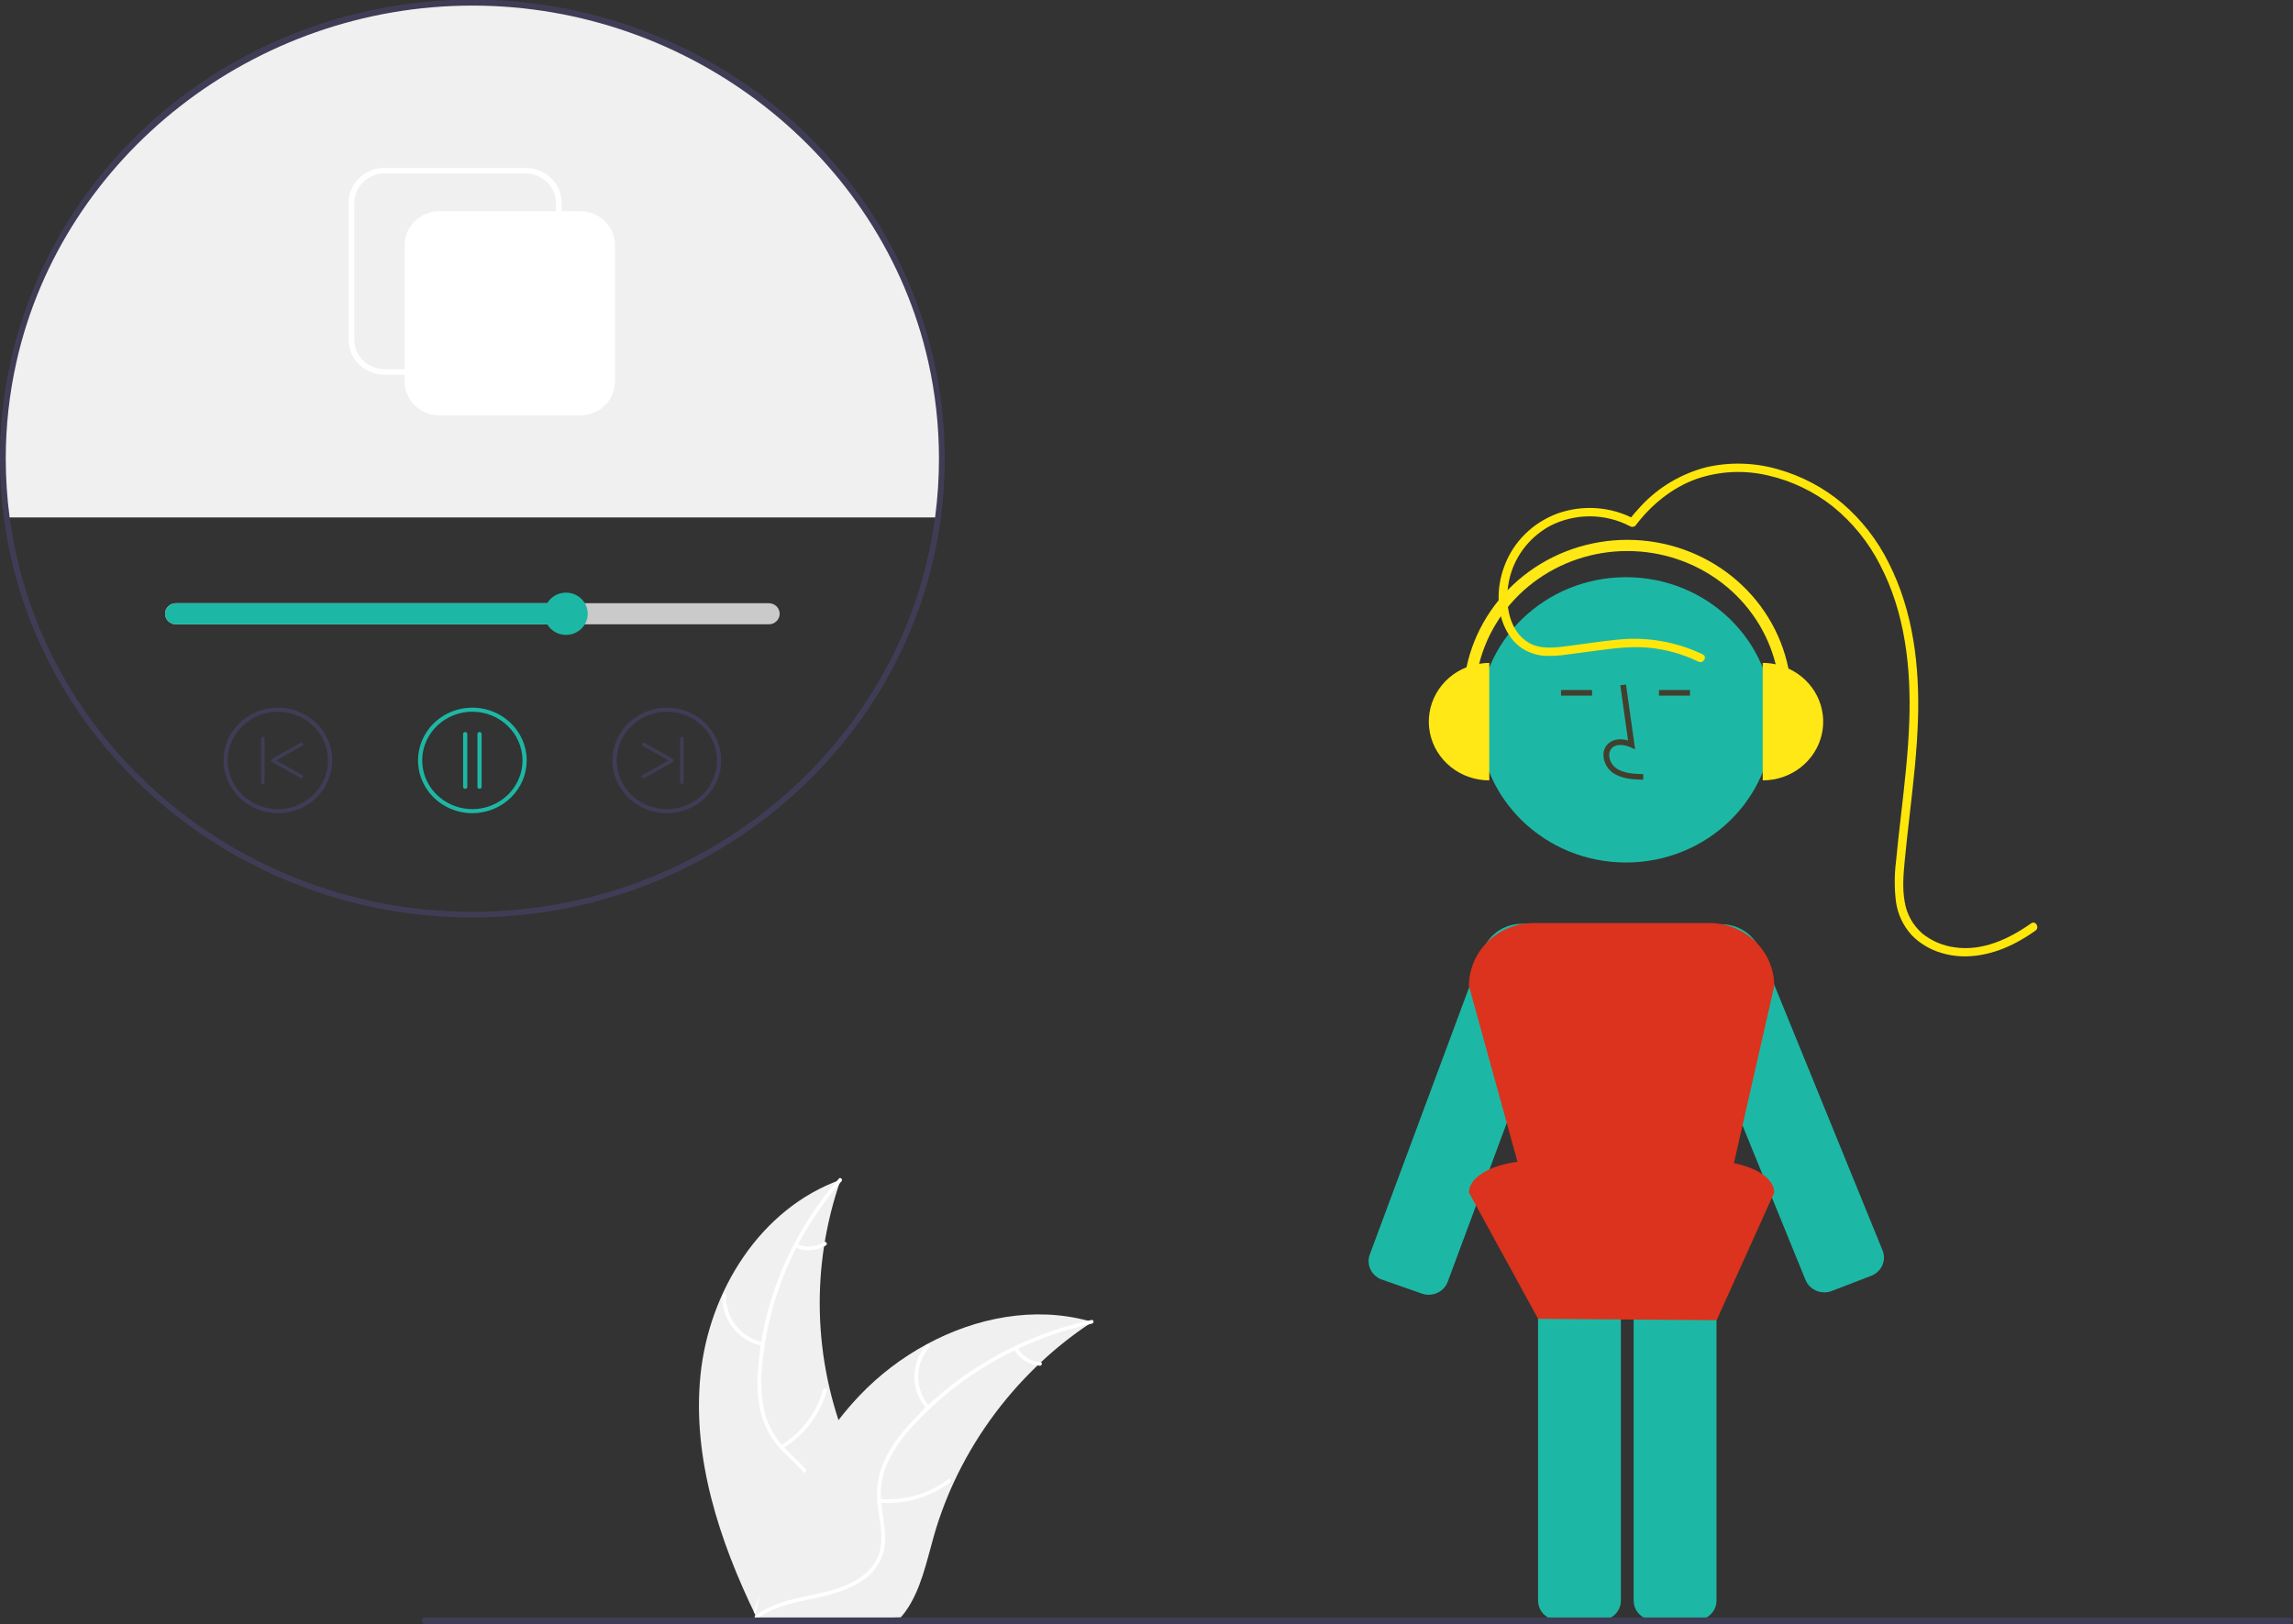 <svg width="391" height="277" viewBox="0 0 391 277" fill="none" xmlns="http://www.w3.org/2000/svg">
<rect x="0" y="0" width="391" height="277" fill="#333333" stroke="none"/>
<g clip-path="url(#clip0_75_40)">
<path d="M119.457 234.42C120.919 220.253 129.591 206.128 143.347 201.21C138.234 215.875 138.626 231.825 144.454 246.236C146.722 251.786 149.84 257.729 147.974 263.419C146.813 266.959 143.827 269.716 140.458 271.475C137.088 273.233 133.323 274.122 129.604 274.993L128.883 275.601C122.63 262.723 117.995 248.587 119.457 234.42Z" fill="#F0F0F0"/>
<path d="M143.49 201.474C135.629 210.451 130.88 221.605 129.918 233.353C129.664 235.879 129.822 238.427 130.386 240.905C131.015 243.301 132.293 245.49 134.088 247.244C135.728 248.912 137.604 250.434 138.797 252.461C139.392 253.507 139.753 254.663 139.856 255.854C139.958 257.045 139.801 258.244 139.393 259.371C138.453 262.207 136.52 264.545 134.547 266.767C132.357 269.235 130.042 271.765 129.165 274.99C129.059 275.38 128.441 275.197 128.547 274.807C130.074 269.196 135.565 265.903 138.097 260.822C139.279 258.452 139.733 255.721 138.51 253.276C137.441 251.138 135.508 249.567 133.833 247.892C132.056 246.205 130.732 244.122 129.975 241.824C129.283 239.382 129.025 236.844 129.21 234.318C129.533 228.624 130.777 223.015 132.894 217.697C135.275 211.614 138.711 205.971 143.051 201.013C143.32 200.707 143.757 201.169 143.49 201.474Z" fill="white"/>
<path d="M129.998 229.553C127.991 229.128 126.205 228.025 124.958 226.439C123.711 224.853 123.085 222.888 123.192 220.895C123.197 220.814 123.234 220.738 123.296 220.683C123.358 220.628 123.439 220.599 123.523 220.601C123.607 220.603 123.686 220.636 123.745 220.694C123.804 220.753 123.837 220.83 123.838 220.912C123.735 222.767 124.318 224.597 125.482 226.072C126.646 227.546 128.315 228.568 130.186 228.952C130.593 229.036 130.403 229.636 129.998 229.553Z" fill="white"/>
<path d="M133.142 246.505C136.695 244.331 139.274 240.936 140.365 236.997C140.473 236.607 141.091 236.79 140.983 237.179C139.84 241.276 137.149 244.804 133.446 247.058C133.093 247.273 132.791 246.718 133.142 246.505Z" fill="white"/>
<path d="M135.89 212.194C136.631 212.516 137.443 212.653 138.253 212.594C139.062 212.536 139.844 212.283 140.528 211.858C140.879 211.639 141.18 212.194 140.833 212.411C140.075 212.877 139.211 213.156 138.316 213.223C137.422 213.289 136.524 213.143 135.702 212.795C135.621 212.768 135.554 212.713 135.514 212.64C135.474 212.568 135.465 212.483 135.487 212.403C135.512 212.324 135.568 212.257 135.644 212.218C135.719 212.179 135.808 212.17 135.89 212.194Z" fill="white"/>
<path d="M186.239 225.462C186.024 225.604 185.81 225.747 185.595 225.895C182.72 227.828 180.011 229.985 177.496 232.344C177.298 232.523 177.101 232.708 176.909 232.893C170.911 238.639 166.064 245.418 162.614 252.883C161.243 255.855 160.108 258.924 159.217 262.063C157.987 266.398 157.009 271.194 154.451 274.776C154.189 275.153 153.902 275.513 153.594 275.856L129.703 276.408C129.648 276.383 129.593 276.363 129.537 276.338L128.584 276.402C128.619 276.237 128.658 276.067 128.692 275.902C128.712 275.806 128.737 275.71 128.756 275.614C128.771 275.55 128.786 275.486 128.795 275.428C128.8 275.407 128.805 275.385 128.81 275.369C128.819 275.311 128.835 275.257 128.844 275.204C129.061 274.251 129.285 273.298 129.516 272.344C129.516 272.339 129.516 272.339 129.521 272.333C131.301 265.071 133.721 257.89 137.186 251.294C137.29 251.095 137.394 250.892 137.51 250.693C139.088 247.728 140.914 244.894 142.969 242.218C144.098 240.756 145.303 239.351 146.58 238.007C149.883 234.542 153.728 231.604 157.972 229.299C166.433 224.707 176.312 222.793 185.536 225.266C185.772 225.329 186.003 225.393 186.239 225.462Z" fill="#F0F0F0"/>
<path d="M186.192 225.757C174.352 228.328 163.646 234.456 155.595 243.273C153.827 245.142 152.374 247.269 151.288 249.577C150.305 251.858 149.969 254.353 150.315 256.804C150.59 259.094 151.144 261.407 150.841 263.723C150.668 264.906 150.239 266.04 149.583 267.051C148.927 268.062 148.058 268.927 147.034 269.589C144.526 271.303 141.533 272.039 138.58 272.66C135.302 273.35 131.886 274.016 129.187 276.078C128.859 276.327 128.48 275.82 128.806 275.57C133.503 271.984 139.929 272.565 145.1 269.99C147.513 268.788 149.567 266.873 150.107 264.206C150.579 261.874 150.009 259.489 149.71 257.171C149.337 254.786 149.57 252.348 150.391 250.071C151.352 247.716 152.719 245.538 154.432 243.63C158.22 239.273 162.689 235.522 167.676 232.513C173.348 229.049 179.589 226.553 186.127 225.133C186.532 225.045 186.594 225.67 186.192 225.757Z" fill="white"/>
<path d="M158.015 240.286C156.675 238.773 155.933 236.847 155.921 234.852C155.908 232.857 156.626 230.922 157.947 229.393C158.215 229.085 158.721 229.475 158.452 229.784C157.22 231.205 156.551 233.008 156.567 234.866C156.582 236.724 157.281 238.515 158.537 239.917C158.81 240.222 158.286 240.589 158.015 240.286Z" fill="white"/>
<path d="M150.017 255.66C154.202 256.002 158.366 254.8 161.678 252.293C162.006 252.044 162.386 252.551 162.059 252.8C158.606 255.403 154.271 256.645 149.917 256.28C149.502 256.245 149.605 255.625 150.017 255.66Z" fill="white"/>
<path d="M173.478 229.871C173.871 230.562 174.434 231.146 175.117 231.573C175.8 232 176.581 232.255 177.391 232.316C177.806 232.346 177.703 232.965 177.291 232.936C176.397 232.864 175.534 232.581 174.779 232.112C174.023 231.642 173.397 231 172.956 230.241C172.909 230.173 172.889 230.09 172.902 230.008C172.916 229.927 172.96 229.853 173.027 229.803C173.097 229.754 173.183 229.734 173.267 229.747C173.352 229.76 173.428 229.805 173.478 229.871Z" fill="white"/>
<path d="M243.627 220.834C243.228 220.833 242.832 220.765 242.457 220.633L235.408 218.161L235.411 218.153C234.617 217.81 233.986 217.187 233.645 216.41C233.305 215.634 233.279 214.761 233.573 213.967L252.862 162.081C253.475 160.431 254.717 159.071 256.332 158.283C257.946 157.495 259.81 157.337 261.54 157.843C263.27 158.349 264.735 159.48 265.633 161.003C266.531 162.526 266.794 164.325 266.368 166.031C266.307 166.271 266.233 166.508 266.147 166.741L246.858 218.627C246.618 219.272 246.179 219.83 245.601 220.225C245.023 220.62 244.334 220.832 243.627 220.834Z" fill="#1DB8A5"/>
<path d="M289.257 276.337H282.008C281.097 276.336 280.223 275.984 279.578 275.358C278.934 274.732 278.571 273.883 278.57 272.997V214.312C278.571 213.427 278.934 212.578 279.578 211.952C280.223 211.326 281.097 210.974 282.008 210.973H289.257C290.169 210.974 291.043 211.326 291.687 211.952C292.332 212.578 292.694 213.427 292.695 214.312V272.997C292.694 273.883 292.332 274.732 291.687 275.358C291.043 275.984 290.169 276.336 289.257 276.337Z" fill="#1DB8A5"/>
<path d="M272.955 276.337H265.706C264.795 276.336 263.921 275.984 263.276 275.358C262.632 274.732 262.269 273.883 262.268 272.997V214.312C262.269 213.427 262.632 212.578 263.276 211.952C263.921 211.326 264.795 210.974 265.706 210.973H272.955C273.867 210.974 274.741 211.326 275.385 211.952C276.03 212.578 276.392 213.427 276.393 214.312V272.997C276.392 273.883 276.03 274.732 275.385 275.358C274.741 275.984 273.867 276.336 272.955 276.337Z" fill="#1DB8A5"/>
<path d="M277.265 147.105C291.099 147.105 302.314 136.212 302.314 122.775C302.314 109.338 291.099 98.445 277.265 98.445C263.432 98.445 252.217 109.338 252.217 122.775C252.217 136.212 263.432 147.105 277.265 147.105Z" fill="#1DB8A5"/>
<path d="M280.194 132.988C278.57 132.944 276.549 132.889 274.992 131.785C274.529 131.442 274.148 131.006 273.877 130.505C273.605 130.005 273.449 129.453 273.421 128.888C273.393 128.486 273.46 128.084 273.619 127.712C273.777 127.34 274.022 127.009 274.334 126.744C275.148 126.077 276.335 125.92 277.614 126.286L276.289 116.875L277.262 116.746L278.82 127.809L278.008 127.447C277.066 127.027 275.772 126.813 274.969 127.473C274.771 127.645 274.617 127.86 274.519 128.099C274.421 128.339 274.381 128.597 274.402 128.854C274.426 129.275 274.543 129.685 274.745 130.058C274.947 130.431 275.229 130.757 275.572 131.014C276.783 131.874 278.394 131.985 280.221 132.034L280.194 132.988Z" fill="#413F2E"/>
<path d="M271.476 117.687H266.186V118.641H271.476V117.687Z" fill="#413F2E"/>
<path d="M288.175 117.687H282.884V118.641H288.175V117.687Z" fill="#413F2E"/>
<path d="M311.078 220.424C310.388 220.423 309.715 220.221 309.145 219.845C308.575 219.468 308.134 218.935 307.879 218.313L286.971 167.022C286.63 166.185 286.461 165.29 286.476 164.389C286.491 163.489 286.688 162.6 287.056 161.773C287.424 160.946 287.957 160.198 288.623 159.571C289.289 158.944 290.075 158.45 290.937 158.119C291.8 157.787 292.721 157.624 293.648 157.638C294.576 157.652 295.491 157.843 296.342 158.201C297.193 158.559 297.964 159.076 298.609 159.723C299.255 160.37 299.763 161.134 300.104 161.971L321.012 213.262C321.192 213.699 321.273 214.169 321.252 214.639C321.221 215.283 321 215.904 320.615 216.429C320.23 216.953 319.698 217.359 319.081 217.596L312.341 220.188C311.939 220.344 311.51 220.424 311.078 220.424Z" fill="#1DB8A5"/>
<path d="M295.668 198.382L302.543 168.169C302.543 165.321 301.378 162.589 299.305 160.575C297.231 158.561 294.419 157.43 291.486 157.43H261.538C258.606 157.43 255.794 158.561 253.72 160.575C251.647 162.589 250.482 165.321 250.482 168.169L258.761 198.153C253.999 198.756 250.482 200.875 250.482 203.397L262.269 224.932L292.72 225.172L302.543 203.397C302.543 201.131 299.701 199.19 295.668 198.382Z" fill="#DB331D"/>
<path d="M304.962 114.024C303.716 107.858 300.309 102.303 295.322 98.301C290.335 94.299 284.076 92.099 277.607 92.073C271.139 92.047 264.86 94.198 259.84 98.159C254.819 102.121 251.366 107.649 250.067 113.805C247.851 114.679 246.018 116.275 244.88 118.319C243.742 120.362 243.371 122.726 243.83 125.006C244.289 127.286 245.55 129.34 247.396 130.817C249.243 132.293 251.56 133.1 253.952 133.1V113.063C253.372 113.067 252.794 113.117 252.223 113.215C253.617 107.719 256.869 102.836 261.459 99.349C266.049 95.861 271.711 93.971 277.539 93.981C283.366 93.991 289.022 95.9 293.599 99.402C298.177 102.905 301.412 107.798 302.786 113.299C302.061 113.144 301.321 113.065 300.578 113.063V133.1C302.923 133.101 305.198 132.326 307.028 130.903C308.858 129.479 310.134 127.492 310.645 125.269C311.155 123.046 310.871 120.721 309.838 118.677C308.805 116.632 307.085 114.991 304.962 114.024Z" fill="#FFE815"/>
<path d="M290.342 111.611C285.841 109.441 280.793 108.57 275.797 109.103C273.074 109.372 270.362 109.786 267.65 110.144C265.378 110.444 262.795 110.841 260.715 109.642C257.183 107.606 256.554 102.666 257.306 99.106C257.699 97.154 258.521 95.308 259.715 93.692C260.909 92.076 262.448 90.728 264.226 89.742C266.34 88.636 268.705 88.059 271.107 88.064C273.508 88.068 275.871 88.654 277.98 89.768C278.15 89.858 278.35 89.882 278.537 89.834C278.724 89.787 278.886 89.671 278.988 89.511C281.622 86.052 285.192 83.121 289.392 81.647C293.273 80.338 297.46 80.142 301.453 81.083C305.507 82.007 309.292 83.815 312.519 86.371C315.879 89.099 318.618 92.477 320.559 96.29C324.889 104.534 325.891 113.995 325.566 123.123C325.376 128.434 324.765 133.72 324.16 138.999C323.857 141.642 323.554 144.285 323.306 146.933C323.022 149.2 323.018 151.491 323.294 153.758C323.578 155.891 324.514 157.892 325.982 159.501C327.385 160.934 329.15 161.985 331.102 162.547C335.497 163.873 340.149 162.746 344.068 160.62C345.112 160.048 346.119 159.415 347.084 158.724C347.842 158.186 347.108 156.944 346.34 157.488C342.618 160.13 337.983 162.299 333.25 161.567C331.237 161.288 329.344 160.47 327.782 159.206C326.162 157.787 325.1 155.864 324.78 153.767C324.365 151.48 324.574 149.113 324.791 146.817C325.041 144.168 325.344 141.525 325.646 138.882C326.256 133.565 326.869 128.24 327.047 122.889C327.352 113.732 326.281 104.304 322.054 95.997C320.139 92.122 317.443 88.66 314.124 85.817C310.939 83.147 307.2 81.175 303.161 80.034C299.201 78.89 295.002 78.769 290.979 79.683C286.691 80.79 282.824 83.08 279.846 86.277C279.088 87.075 278.377 87.913 277.716 88.789L278.724 88.532C276.724 87.47 274.512 86.837 272.239 86.675C269.966 86.514 267.683 86.827 265.545 87.594C263.469 88.367 261.589 89.565 260.034 91.107C258.478 92.65 257.284 94.5 256.532 96.532C255.065 100.377 255.069 105.264 257.605 108.706C258.266 109.624 259.133 110.384 260.141 110.929C261.149 111.474 262.271 111.789 263.423 111.85C264.711 111.903 266.001 111.828 267.273 111.625C268.695 111.441 270.116 111.25 271.537 111.063C274.667 110.65 277.798 110.188 280.963 110.456C283.971 110.718 286.9 111.529 289.598 112.847C290.444 113.259 291.191 112.024 290.342 111.611Z" fill="#FFE70C"/>
<path d="M390.415 277H72.502C72.348 277 72.199 276.939 72.09 276.833C71.981 276.727 71.919 276.582 71.919 276.432C71.919 276.282 71.981 276.137 72.09 276.031C72.199 275.924 72.348 275.864 72.502 275.864H390.415C390.57 275.864 390.718 275.924 390.828 276.031C390.937 276.137 390.998 276.282 390.998 276.432C390.998 276.582 390.937 276.727 390.828 276.833C390.718 276.939 390.57 277 390.415 277Z" fill="#3F3D56"/>
<path d="M160.603 78.238C160.603 81.587 160.383 84.934 159.945 88.256H1.149C0.711 84.934 0.491 81.587 0.491 78.238C0.482 68.02 2.546 57.902 6.565 48.46C10.585 39.017 16.48 30.437 23.915 23.209C31.35 15.982 40.178 10.248 49.895 6.336C59.613 2.424 70.028 0.41 80.547 0.41C91.066 0.41 101.482 2.424 111.199 6.336C120.917 10.248 129.745 15.982 137.18 23.209C144.614 30.437 150.51 39.017 154.529 48.46C158.548 57.902 160.612 68.02 160.603 78.238Z" fill="#F0F0F0"/>
<path d="M80.547 156.476C40.149 156.476 5.806 127.174 0.662 88.317C0.222 84.974 0.001 81.608 2.94712e-05 78.238C-0.009 67.958 2.068 57.777 6.112 48.277C10.155 38.777 16.087 30.144 23.567 22.872C31.048 15.6 39.93 9.831 49.707 5.895C59.484 1.959 69.964 -0.067 80.547 -0.067C91.13 -0.067 101.61 1.959 111.387 5.895C121.164 9.831 130.047 15.6 137.527 22.872C145.007 30.144 150.939 38.777 154.983 48.277C159.027 57.777 161.103 67.958 161.094 78.238C161.093 81.608 160.872 84.974 160.432 88.317C155.288 127.174 120.945 156.476 80.547 156.476ZM80.547 0.954C43.434 0.954 10.746 26.477 2.823 61.643C1.597 67.094 0.98 72.658 0.982 78.238C0.984 81.567 1.202 84.893 1.636 88.196C6.718 126.578 40.642 155.522 80.547 155.522C120.452 155.522 154.377 126.578 159.458 88.195C159.892 84.893 160.111 81.567 160.112 78.238C160.114 72.658 159.497 67.094 158.272 61.643C150.349 26.477 117.661 0.954 80.547 0.954Z" fill="#3F3D56"/>
<path d="M131.1 102.882H29.994C29.503 102.882 29.032 103.072 28.684 103.409C28.337 103.747 28.142 104.204 28.142 104.682C28.142 105.159 28.337 105.617 28.684 105.954C29.032 106.292 29.503 106.481 29.994 106.481H131.1C131.59 106.481 132.061 106.291 132.408 105.953C132.755 105.616 132.949 105.159 132.949 104.682C132.949 104.205 132.755 103.748 132.408 103.41C132.061 103.073 131.59 102.883 131.1 102.882Z" fill="#CACACA"/>
<path d="M96.517 102.882V106.481H29.995C29.504 106.481 29.033 106.291 28.687 105.953C28.34 105.616 28.145 105.159 28.145 104.682C28.145 104.205 28.34 103.748 28.687 103.41C29.033 103.073 29.504 102.883 29.995 102.882H96.517Z" fill="#1DB8A5"/>
<path d="M96.517 108.281C98.563 108.281 100.222 106.669 100.222 104.682C100.222 102.694 98.563 101.083 96.517 101.083C94.47 101.083 92.811 102.694 92.811 104.682C92.811 106.669 94.47 108.281 96.517 108.281Z" fill="#1DB8A5"/>
<path d="M80.547 138.693C78.715 138.693 76.924 138.165 75.4 137.176C73.877 136.187 72.689 134.782 71.988 133.138C71.287 131.494 71.104 129.684 71.461 127.939C71.819 126.194 72.701 124.59 73.996 123.332C75.292 122.073 76.943 121.216 78.74 120.869C80.537 120.522 82.399 120.7 84.092 121.381C85.785 122.062 87.231 123.216 88.249 124.695C89.267 126.175 89.811 127.915 89.811 129.694C89.808 132.08 88.831 134.367 87.094 136.054C85.358 137.741 83.003 138.69 80.547 138.693ZM80.547 121.388C78.856 121.388 77.202 121.876 75.796 122.788C74.39 123.701 73.294 124.998 72.647 126.516C71.999 128.034 71.83 129.704 72.16 131.315C72.49 132.926 73.305 134.406 74.5 135.568C75.696 136.729 77.22 137.52 78.879 137.841C80.537 138.161 82.257 137.997 83.819 137.368C85.382 136.74 86.717 135.675 87.657 134.309C88.597 132.943 89.098 131.337 89.098 129.694C89.096 127.492 88.194 125.381 86.591 123.824C84.988 122.267 82.814 121.391 80.547 121.388Z" fill="#1DB8A5"/>
<path d="M79.324 134.54C79.229 134.54 79.138 134.503 79.072 134.438C79.005 134.373 78.967 134.285 78.967 134.193V125.195C78.967 125.15 78.977 125.105 78.994 125.063C79.012 125.021 79.038 124.983 79.072 124.951C79.105 124.918 79.144 124.893 79.187 124.876C79.231 124.858 79.277 124.849 79.324 124.849C79.37 124.849 79.417 124.858 79.46 124.876C79.503 124.893 79.542 124.918 79.576 124.951C79.609 124.983 79.635 125.021 79.653 125.063C79.671 125.105 79.68 125.15 79.68 125.195V134.193C79.68 134.285 79.642 134.373 79.576 134.438C79.509 134.503 79.418 134.54 79.324 134.54Z" fill="#1DB8A5"/>
<path d="M81.77 134.54C81.676 134.54 81.585 134.503 81.518 134.438C81.452 134.373 81.414 134.285 81.414 134.193V125.195C81.414 125.15 81.423 125.105 81.441 125.063C81.459 125.021 81.485 124.983 81.518 124.951C81.552 124.918 81.591 124.893 81.634 124.876C81.677 124.858 81.724 124.849 81.77 124.849C81.817 124.849 81.864 124.858 81.907 124.876C81.95 124.893 81.989 124.918 82.022 124.951C82.055 124.983 82.082 125.021 82.1 125.063C82.117 125.105 82.127 125.15 82.127 125.195V134.193C82.127 134.285 82.089 134.373 82.022 134.438C81.956 134.503 81.865 134.54 81.77 134.54Z" fill="#1DB8A5"/>
<path d="M38.117 129.694C38.117 127.915 38.66 126.175 39.678 124.695C40.696 123.216 42.143 122.062 43.836 121.381C45.529 120.7 47.391 120.522 49.188 120.869C50.985 121.216 52.636 122.073 53.931 123.332C55.227 124.59 56.109 126.194 56.467 127.939C56.824 129.684 56.641 131.494 55.94 133.138C55.238 134.782 54.051 136.187 52.528 137.176C51.004 138.165 49.213 138.693 47.381 138.693C44.925 138.69 42.57 137.741 40.834 136.054C39.097 134.367 38.12 132.08 38.117 129.694ZM38.83 129.694C38.83 131.337 39.331 132.943 40.271 134.309C41.211 135.675 42.546 136.74 44.108 137.368C45.671 137.997 47.39 138.161 49.049 137.841C50.708 137.52 52.232 136.729 53.428 135.568C54.623 134.406 55.438 132.926 55.768 131.315C56.098 129.704 55.928 128.034 55.281 126.516C54.634 124.998 53.538 123.701 52.132 122.788C50.725 121.876 49.072 121.388 47.381 121.388C45.114 121.391 42.94 122.267 41.337 123.824C39.734 125.381 38.832 127.492 38.83 129.694Z" fill="#3F3D56"/>
<path d="M51.382 132.724C51.447 132.724 51.511 132.703 51.563 132.664C51.614 132.626 51.652 132.572 51.669 132.511C51.686 132.449 51.681 132.384 51.656 132.326C51.631 132.267 51.587 132.218 51.531 132.187L47.086 129.694L51.531 127.202C51.598 127.164 51.648 127.101 51.668 127.027C51.688 126.954 51.677 126.875 51.638 126.809C51.599 126.743 51.535 126.695 51.459 126.675C51.383 126.655 51.302 126.665 51.234 126.703L46.345 129.445C46.3 129.47 46.263 129.507 46.237 129.55C46.211 129.594 46.197 129.644 46.197 129.694C46.197 129.745 46.211 129.794 46.237 129.838C46.263 129.882 46.3 129.918 46.345 129.944L51.234 132.685C51.279 132.711 51.33 132.724 51.382 132.724Z" fill="#3F3D56"/>
<path d="M44.827 133.724C44.905 133.724 44.98 133.693 45.036 133.639C45.092 133.585 45.123 133.512 45.123 133.436V125.953C45.123 125.915 45.115 125.877 45.101 125.842C45.086 125.807 45.064 125.775 45.036 125.749C45.009 125.722 44.976 125.7 44.94 125.686C44.904 125.671 44.866 125.664 44.827 125.664C44.788 125.664 44.749 125.671 44.713 125.686C44.677 125.7 44.644 125.722 44.617 125.749C44.589 125.775 44.567 125.807 44.553 125.842C44.538 125.877 44.53 125.915 44.53 125.953V133.436C44.53 133.512 44.562 133.585 44.617 133.639C44.673 133.693 44.748 133.724 44.827 133.724Z" fill="#3F3D56"/>
<path d="M113.713 138.693C111.881 138.693 110.09 138.165 108.567 137.176C107.043 136.187 105.856 134.782 105.155 133.138C104.454 131.494 104.27 129.684 104.628 127.939C104.985 126.194 105.867 124.59 107.163 123.332C108.459 122.073 110.109 121.216 111.906 120.869C113.703 120.522 115.566 120.7 117.259 121.381C118.951 122.062 120.398 123.216 121.416 124.695C122.434 126.175 122.977 127.915 122.977 129.694C122.974 132.08 121.998 134.367 120.261 136.054C118.524 137.741 116.169 138.69 113.713 138.693ZM113.713 121.388C112.022 121.388 110.369 121.876 108.963 122.788C107.556 123.701 106.46 124.998 105.813 126.516C105.166 128.034 104.997 129.704 105.327 131.315C105.657 132.926 106.471 134.406 107.667 135.568C108.863 136.729 110.386 137.52 112.045 137.841C113.704 138.161 115.423 137.997 116.986 137.368C118.548 136.74 119.884 135.675 120.823 134.309C121.763 132.943 122.265 131.337 122.265 129.694C122.262 127.492 121.36 125.381 119.757 123.824C118.154 122.267 115.981 121.391 113.713 121.388Z" fill="#3F3D56"/>
<path d="M109.712 132.724C109.647 132.724 109.583 132.703 109.532 132.664C109.48 132.626 109.443 132.572 109.426 132.511C109.409 132.449 109.413 132.384 109.438 132.326C109.463 132.267 109.507 132.218 109.564 132.187L114.008 129.694L109.564 127.202C109.496 127.164 109.447 127.101 109.426 127.027C109.406 126.954 109.417 126.875 109.456 126.809C109.495 126.743 109.56 126.695 109.636 126.675C109.711 126.655 109.792 126.665 109.86 126.703L114.749 129.445C114.794 129.47 114.831 129.507 114.857 129.55C114.883 129.594 114.897 129.644 114.897 129.694C114.897 129.745 114.883 129.794 114.857 129.838C114.831 129.882 114.794 129.918 114.749 129.944L109.86 132.685C109.815 132.711 109.764 132.724 109.712 132.724Z" fill="#3F3D56"/>
<path d="M116.267 133.724C116.189 133.724 116.114 133.693 116.058 133.639C116.002 133.585 115.971 133.512 115.971 133.436V125.953C115.971 125.915 115.979 125.877 115.993 125.842C116.008 125.807 116.03 125.775 116.058 125.749C116.085 125.722 116.118 125.7 116.154 125.686C116.19 125.671 116.228 125.664 116.267 125.664C116.306 125.664 116.345 125.671 116.381 125.686C116.417 125.7 116.45 125.722 116.477 125.749C116.505 125.775 116.527 125.807 116.542 125.842C116.556 125.877 116.564 125.915 116.564 125.953V133.436C116.564 133.512 116.533 133.585 116.477 133.639C116.421 133.693 116.346 133.724 116.267 133.724Z" fill="#3F3D56"/>
<path d="M98.936 70.844H74.928C73.358 70.842 71.852 70.235 70.742 69.157C69.632 68.078 69.007 66.616 69.005 65.091V41.771C69.007 40.246 69.632 38.783 70.742 37.705C71.852 36.627 73.358 36.02 74.928 36.018H98.936C100.506 36.02 102.012 36.627 103.122 37.705C104.232 38.783 104.857 40.246 104.859 41.771V65.091C104.857 66.616 104.232 68.078 103.122 69.157C102.012 70.235 100.506 70.842 98.936 70.844Z" fill="white"/>
<path d="M89.604 63.926H65.597C63.961 63.924 62.393 63.292 61.237 62.169C60.081 61.046 59.43 59.523 59.428 57.935V34.615C59.43 33.027 60.081 31.504 61.237 30.381C62.393 29.257 63.961 28.625 65.597 28.624H89.604C91.24 28.625 92.808 29.257 93.964 30.381C95.12 31.504 95.771 33.027 95.773 34.615V57.935C95.771 59.523 95.12 61.046 93.964 62.169C92.808 63.292 91.24 63.924 89.604 63.926ZM65.597 29.578C64.222 29.579 62.903 30.11 61.931 31.055C60.959 31.999 60.412 33.28 60.41 34.615V57.935C60.412 59.27 60.959 60.551 61.931 61.495C62.903 62.439 64.222 62.971 65.597 62.972H89.604C90.979 62.971 92.297 62.439 93.27 61.495C94.242 60.551 94.789 59.27 94.79 57.935V34.615C94.789 33.28 94.242 31.999 93.27 31.055C92.297 30.11 90.979 29.579 89.604 29.578H65.597Z" fill="white"/>
</g>
<defs>
<clipPath id="clip0_75_40">
<rect width="391" height="277" fill="white"/>
</clipPath>
</defs>
</svg>
